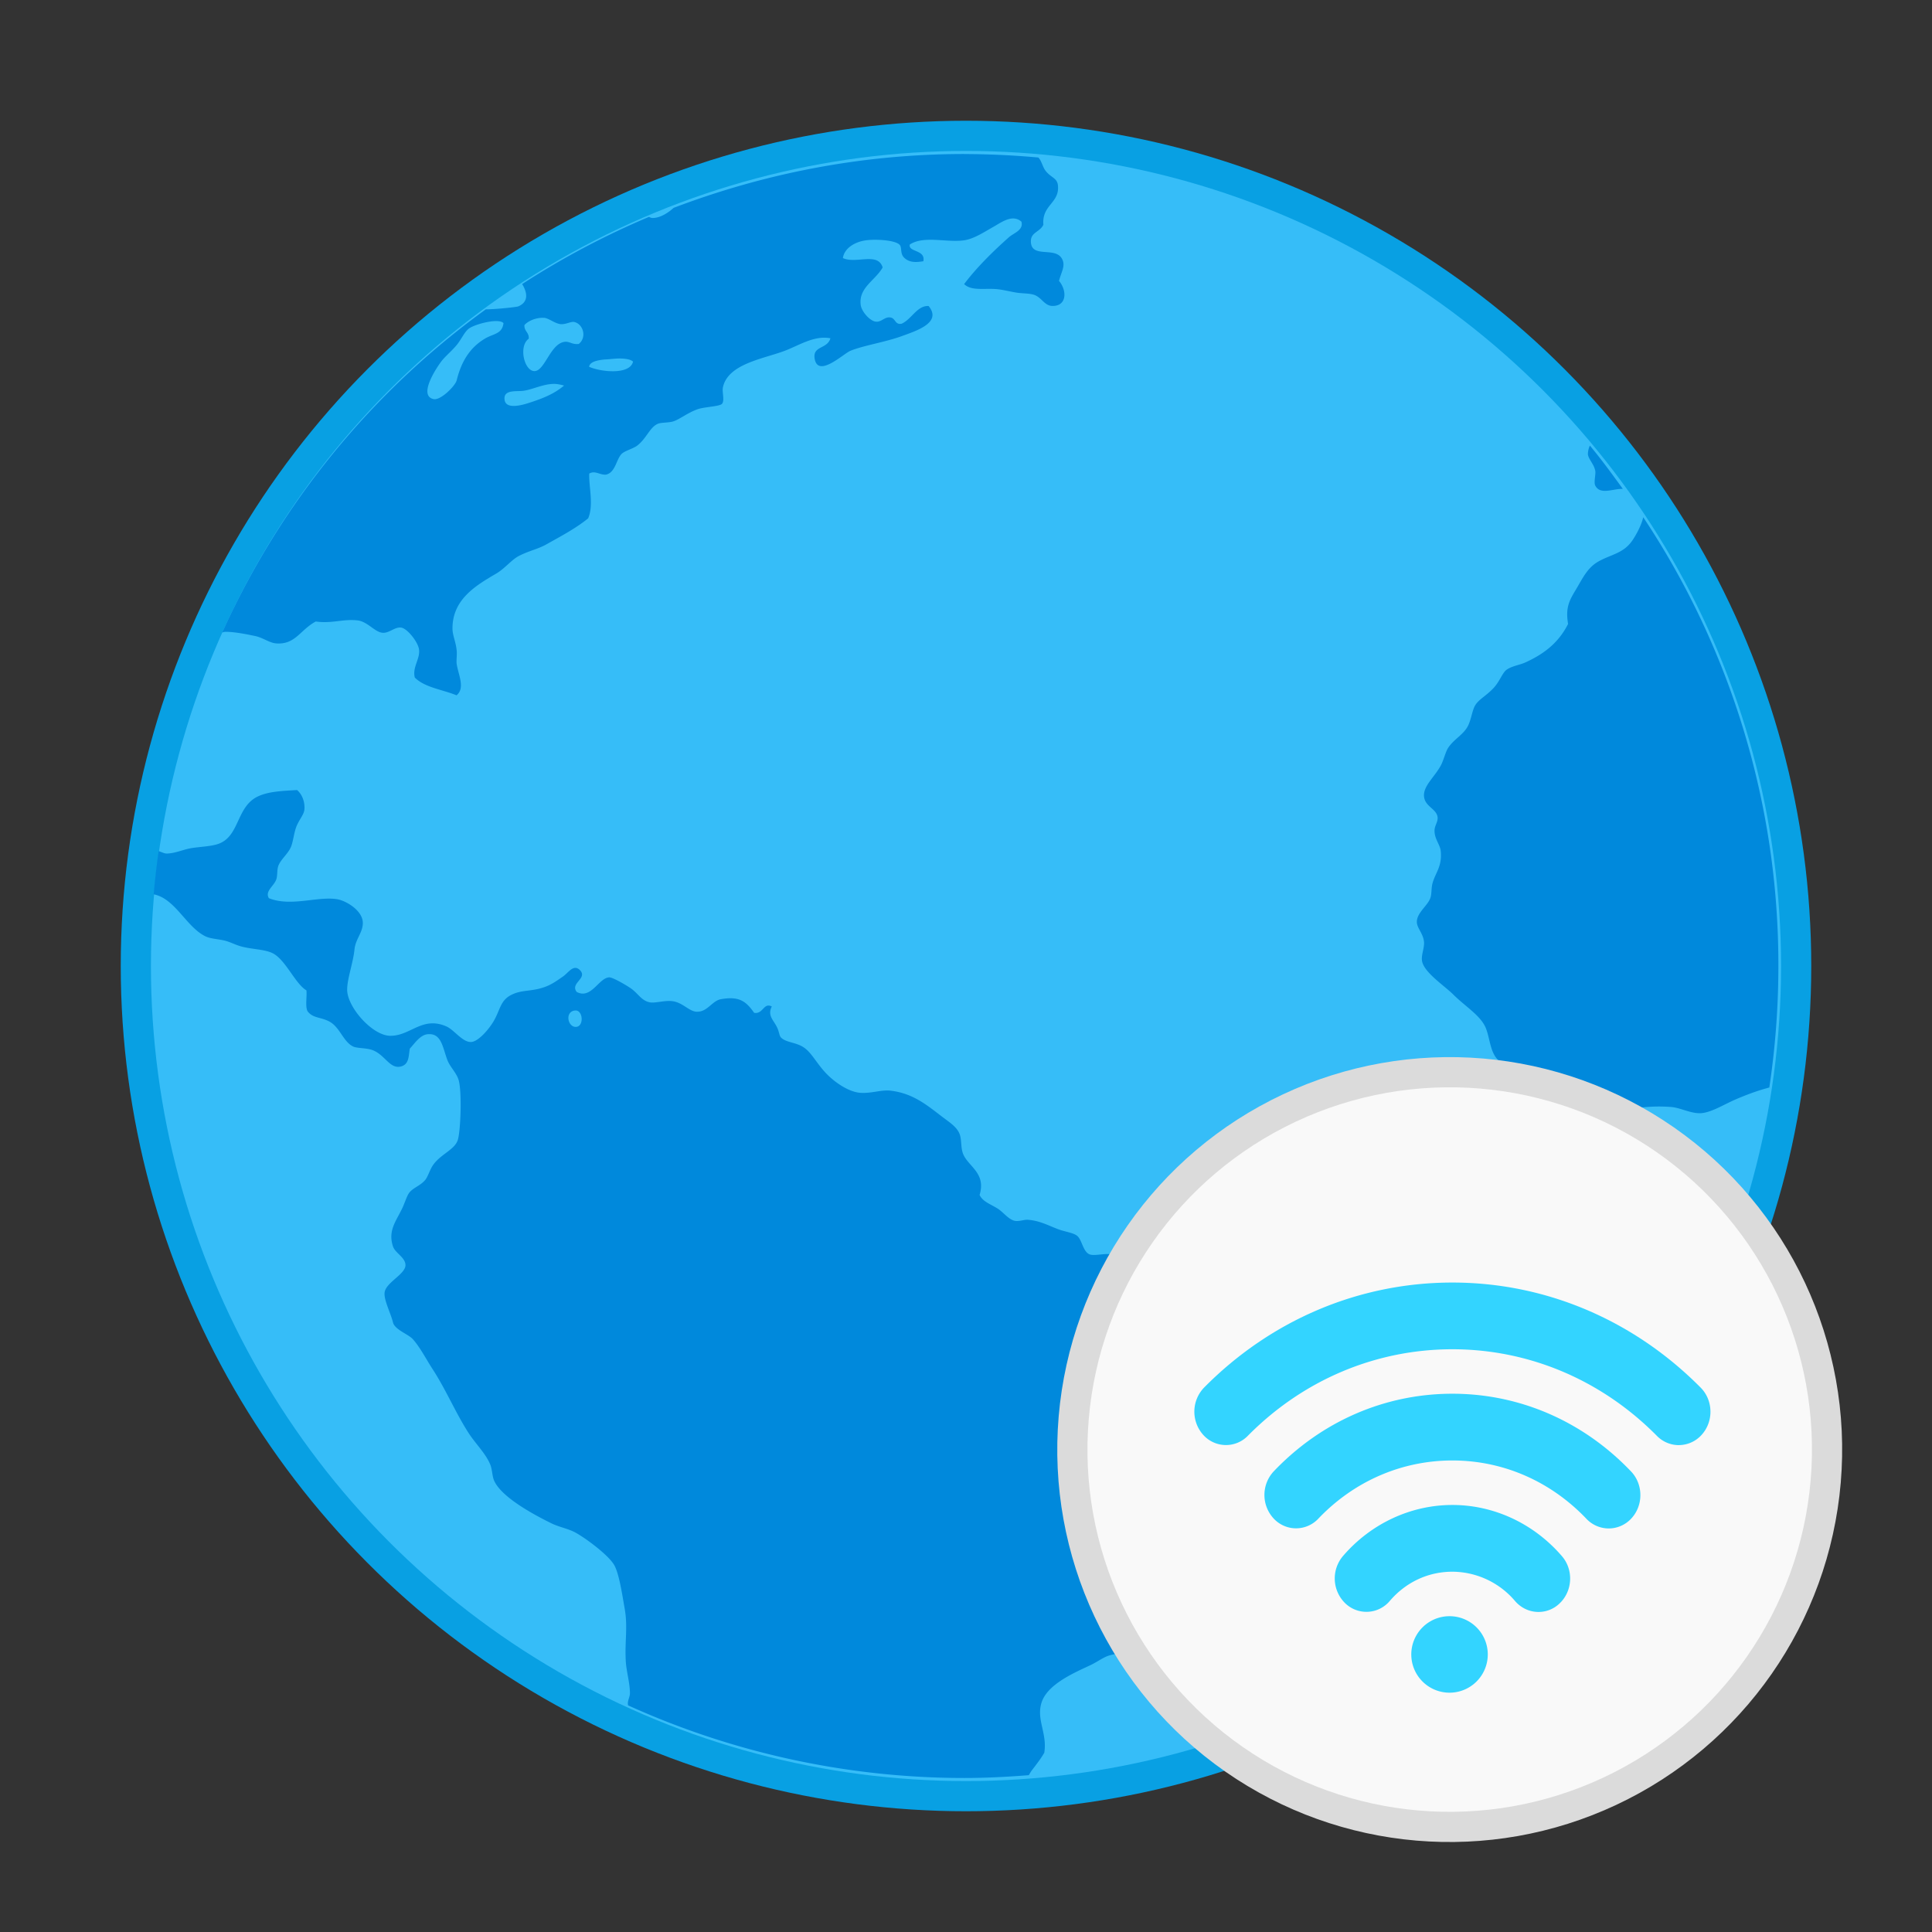 <svg xmlns="http://www.w3.org/2000/svg" width="64" height="64" image-rendering="optimizeSpeed"><rect width="100%" height="100%" fill="#333333" stroke="none"/><circle cx="32" cy="32" r="27" fill="#36bdf8" stroke="#08a0e3" stroke-width="2"/><circle cx="32" cy="32" r="27" fill="#36bdf8"/><path fill="#0089dc" d="M31.944 5.102c-3.4 0-6.638.647-9.63 1.784-.217.2-.5.352-.724.333-.031-.003-.06-.021-.093-.034a27 27 0 0 0-4.2 2.225c.172.28.224.59-.13.74-.06.025-.81.102-1.072.096A26.85 26.85 0 0 0 7.363 20.95c.031-.005.058-.019.09-.02.294-.005.716.079.998.139.26.053.47.227.696.244.639.049.792-.447 1.313-.725.54.076.897-.091 1.383-.037.332.037.571.39.83.41.217.021.408-.203.618-.171.205.032.557.476.59.725.043.31-.229.589-.14.93.327.33.918.397 1.383.588.303-.25.041-.711 0-1.072-.005-.159.022-.3 0-.446-.026-.249-.134-.476-.135-.688-.006-.982.793-1.441 1.453-1.829.286-.168.51-.465.759-.588.35-.175.61-.216.9-.378.524-.294.973-.53 1.383-.862.189-.445.019-1.042.035-1.481.189-.116.352.05.553.034.316-.065.342-.51.521-.688.104-.103.39-.175.519-.276.315-.247.417-.619.692-.725.099-.04.327-.028.482-.07.205-.055.496-.296.83-.41.217-.075.715-.09.797-.173.103-.104-.001-.396.035-.552.168-.778 1.344-.943 2.039-1.205.487-.184.986-.521 1.522-.418-.105.37-.604.239-.52.688.117.624.954-.178 1.175-.27.422-.177 1.145-.286 1.699-.486.485-.177 1.355-.447.898-1.001-.382-.021-.566.447-.898.588-.23.038-.186-.191-.382-.21-.186-.021-.29.172-.482.138-.19-.031-.457-.33-.487-.551-.076-.576.488-.813.727-1.243-.159-.52-.88-.106-1.317-.31.043-.31.364-.523.727-.583.297-.05.965-.024 1.143.133.102.088.007.305.173.45.176.158.393.141.622.105.081-.393-.513-.295-.448-.555.467-.304 1.227-.055 1.799-.139.329-.048.674-.28.966-.443.277-.158.638-.432.932-.174.078.282-.256.375-.413.515-.53.47-1.074 1.007-1.485 1.553.252.245.71.121 1.137.173.167.021.377.07.553.102.207.038.426.026.587.069.29.07.368.38.656.38.473 0 .479-.51.21-.83.085-.325.218-.494.104-.722-.213-.425-.995-.021-1.035-.552-.025-.343.288-.328.413-.585-.056-.665.546-.713.482-1.308-.027-.25-.238-.253-.413-.486-.09-.114-.133-.335-.235-.434a28 28 0 0 0-2.449-.115zM18.03 10.529h.004c.161.021.355.195.55.21.184.006.337-.102.45-.07.29.075.411.511.138.725-.226.027-.314-.1-.484-.068-.47.078-.65.997-1 .966-.332-.026-.51-.832-.174-1.071.021-.21-.154-.243-.142-.45.1-.126.383-.263.658-.241zm-1.556.108c.096.004.168.025.205.068-.046.367-.334.343-.619.515-.491.295-.775.746-.932 1.379-.045.183-.53.67-.763.622-.549-.115.152-1.123.276-1.277.14-.17.324-.318.487-.514.158-.19.261-.447.414-.552.166-.115.643-.253.932-.242zm4.092 1.24c.175.003.333.032.405.103-.112.455-1.096.335-1.456.17.022-.172.293-.22.519-.242.16-.005.357-.037.532-.032zm-2.238.84c.116-.003.235.022.358.055-.318.266-.663.416-1.209.589-.263.082-.716.184-.761-.109-.054-.358.384-.275.624-.307.302-.042.634-.217.988-.228m34.339 2.044a.7.7 0 0 0-.066.289c.021.166.204.326.245.551.02.12-.057.378 0 .486.166.322.602.092.913.109-.354-.487-.707-.974-1.092-1.435m1.767 2.372c-.05.237-.212.547-.343.746-.301.457-.71.478-1.143.722-.36.204-.515.544-.726.899-.23.382-.371.614-.277 1.169-.309.61-.777.985-1.417 1.276-.189.085-.447.117-.621.242-.138.1-.217.365-.413.585-.243.27-.497.383-.624.589-.1.159-.133.475-.243.688-.148.29-.462.432-.655.725-.089.135-.149.41-.245.588-.22.397-.593.683-.553 1.033.04.337.424.396.45.69.005.167-.11.269-.103.45.005.264.184.45.205.654.052.512-.174.716-.271 1.066-.046.167-.025.356-.07.486-.086.257-.444.488-.45.79-.004.216.22.39.239.692.006.208-.103.43-.065.622.073.376.745.812 1.037 1.104.391.39.903.692 1.072 1.103.142.349.14.803.413 1.066.202.195.537.316.796.518.24.188.503.351.76.551.421.329 1.058.983 1.728.933.35-.024.709-.31 1.106-.381a5.3 5.3 0 0 1 1.35-.068c.316.032.642.22.97.205.346-.021.744-.278 1.137-.449.317-.137.706-.29 1.133-.402.196-1.312.3-2.656.3-4.024a26.76 26.76 0 0 0-4.477-14.867zM9.836 26.172c-.575.031-.951.057-1.278.204-.748.34-.603 1.348-1.35 1.587-.259.082-.614.087-.898.138-.246.045-.545.178-.798.173-.07 0-.17-.053-.258-.08q-.1.71-.164 1.432c.71.135 1.078 1.075 1.706 1.386.173.086.397.091.619.14.178.04.315.115.487.173.366.123.814.109 1.106.24.44.194.764 1.02 1.143 1.242.021.222-.044.522.035.688.178.242.432.188.727.346.353.19.46.68.795.83.115.052.405.045.587.1.458.139.608.668 1 .553.259-.076.238-.34.28-.586.17-.183.356-.476.621-.48.43-.022.468.442.624.858.09.235.32.44.38.688.107.429.054 1.712-.038 1.968-.108.314-.535.447-.798.796-.123.163-.182.402-.276.517-.17.206-.421.26-.548.45-.07.106-.141.336-.21.48-.208.439-.486.75-.311 1.277.072.216.412.362.413.617 0 .3-.64.569-.69.898-.037.245.198.682.277 1.001.057.24.513.391.655.552.243.271.437.656.659.998.438.671.781 1.49 1.208 2.14.226.341.542.648.693 1.001.076.178.066.392.136.552.247.556 1.338 1.137 1.901 1.413.264.128.556.174.798.308.366.203 1.092.75 1.277 1.071.165.288.267.99.348 1.448.107.605 0 1.07.035 1.725.02.355.134.711.139 1.067.001.124-.066.217-.07.344-.001.02.007.044.007.065a27 27 0 0 0 11.14 2.406c.72 0 1.431-.038 2.136-.093.032-.053.06-.108.098-.157.163-.213.307-.399.414-.586.102-.63-.252-1.07-.103-1.62.165-.62 1.023-.998 1.625-1.278.206-.096.418-.251.587-.31.416-.144.936-.065 1.316-.204.648-.237.716-.93 1.035-1.519.151-.278.35-.558.38-.756.025-.178-.066-.346-.038-.557.03-.208.218-.388.276-.617.076-.299.109-.737.109-1.07 0-.272-.128-.512-.138-.758-.045-.895.324-.995.656-1.482.166-.242.228-.517.344-.69.557-.83 1.524-1.23 1.454-2.483-.021-.415-.284-1.352-.59-1.484-.175-.075-.576-.006-.83-.103-.817-.304-1.296-1.315-2.143-1.38-.18-.02-.347.075-.55.071-.335-.021-.84-.234-1.211-.276-.236-.024-.551.07-.693 0-.216-.105-.238-.501-.413-.62-.139-.096-.41-.127-.622-.21-.34-.13-.61-.282-1.003-.31-.121-.005-.272.058-.413.038-.218-.038-.39-.293-.59-.415-.252-.153-.484-.227-.588-.444.227-.743-.4-.95-.553-1.38-.072-.2-.04-.442-.103-.622-.09-.257-.345-.405-.624-.62-.5-.384-.944-.744-1.659-.832-.314-.04-.626.094-1.006.07-.402-.024-.907-.377-1.208-.72-.293-.335-.435-.636-.69-.796-.242-.155-.562-.151-.727-.307-.073-.068-.06-.185-.14-.347-.12-.25-.325-.39-.173-.69-.276-.142-.283.262-.585.21-.268-.381-.495-.561-1.106-.45-.279.052-.435.404-.76.413-.268.021-.477-.297-.83-.347-.266-.038-.569.071-.758.037-.295-.059-.387-.304-.656-.481-.198-.13-.582-.35-.693-.347-.347.021-.595.737-1.074.484-.233-.295.38-.45.103-.726-.21-.209-.385.096-.553.21-.192.133-.372.264-.584.342-.475.177-.772.085-1.143.276-.344.177-.358.475-.553.827-.16.29-.522.71-.761.728-.29.021-.567-.404-.83-.517-.791-.343-1.175.303-1.832.312-.61.021-1.482-.983-1.451-1.555.005-.349.201-.879.242-1.31.038-.344.272-.551.276-.865.006-.419-.557-.74-.83-.79-.645-.119-1.542.259-2.282-.038-.14-.234.166-.395.245-.622.045-.13.019-.302.066-.444.08-.22.312-.39.416-.623.076-.177.096-.434.173-.654.091-.25.257-.412.276-.588.024-.233-.062-.501-.245-.654zm9.242 7.3c.235.02.264.504.024.543-.259.04-.39-.404-.139-.52a.23.23 0 0 1 .116-.02v-.004z"/><ellipse cx="51.929" cy="43.781" fill="#f9f9f9" stroke="#dbdbdb" stroke-width="2" rx="12" ry="12.001" transform="rotate(4.856)skewX(-.017)"/><ellipse cx="51.929" cy="43.781" fill="#f9f9f9" rx="12" ry="12.001" transform="rotate(4.856)skewX(-.017)"/><path fill="#33d4ff" d="M50.964 53.398c-.285 0-.57-.122-.777-.363a2.74 2.74 0 0 0-2.074-.97c-.8 0-1.537.343-2.072.965a1.01 1.01 0 0 1-1.482.077 1.147 1.147 0 0 1-.072-1.56c.924-1.076 2.246-1.693 3.626-1.693s2.7.618 3.628 1.696c.39.452.356 1.15-.073 1.561a1 1 0 0 1-.704.287m2.326-2.766a1.02 1.02 0 0 1-.74-.322c-1.186-1.244-2.762-1.93-4.437-1.93-1.678 0-3.255.684-4.44 1.926a1.01 1.01 0 0 1-1.482-.004 1.147 1.147 0 0 1 .004-1.563c1.58-1.657 3.682-2.57 5.918-2.57 2.233 0 4.335.915 5.917 2.574.411.43.413 1.13.005 1.564a1.02 1.02 0 0 1-.744.325zm2.322-2.76a1.02 1.02 0 0 1-.726-.308c-1.83-1.85-4.235-2.868-6.773-2.868-2.542 0-4.949 1.017-6.775 2.865a1.01 1.01 0 0 1-1.482-.032 1.15 1.15 0 0 1 .03-1.563c2.219-2.245 5.14-3.48 8.227-3.48 3.08 0 6.002 1.237 8.225 3.482.418.422.432 1.122.031 1.563a1.02 1.02 0 0 1-.757.34zm-7.63 8.2a1.267 1.267 0 1 0 0-2.533 1.267 1.267 0 0 0 0 2.533"/></svg>